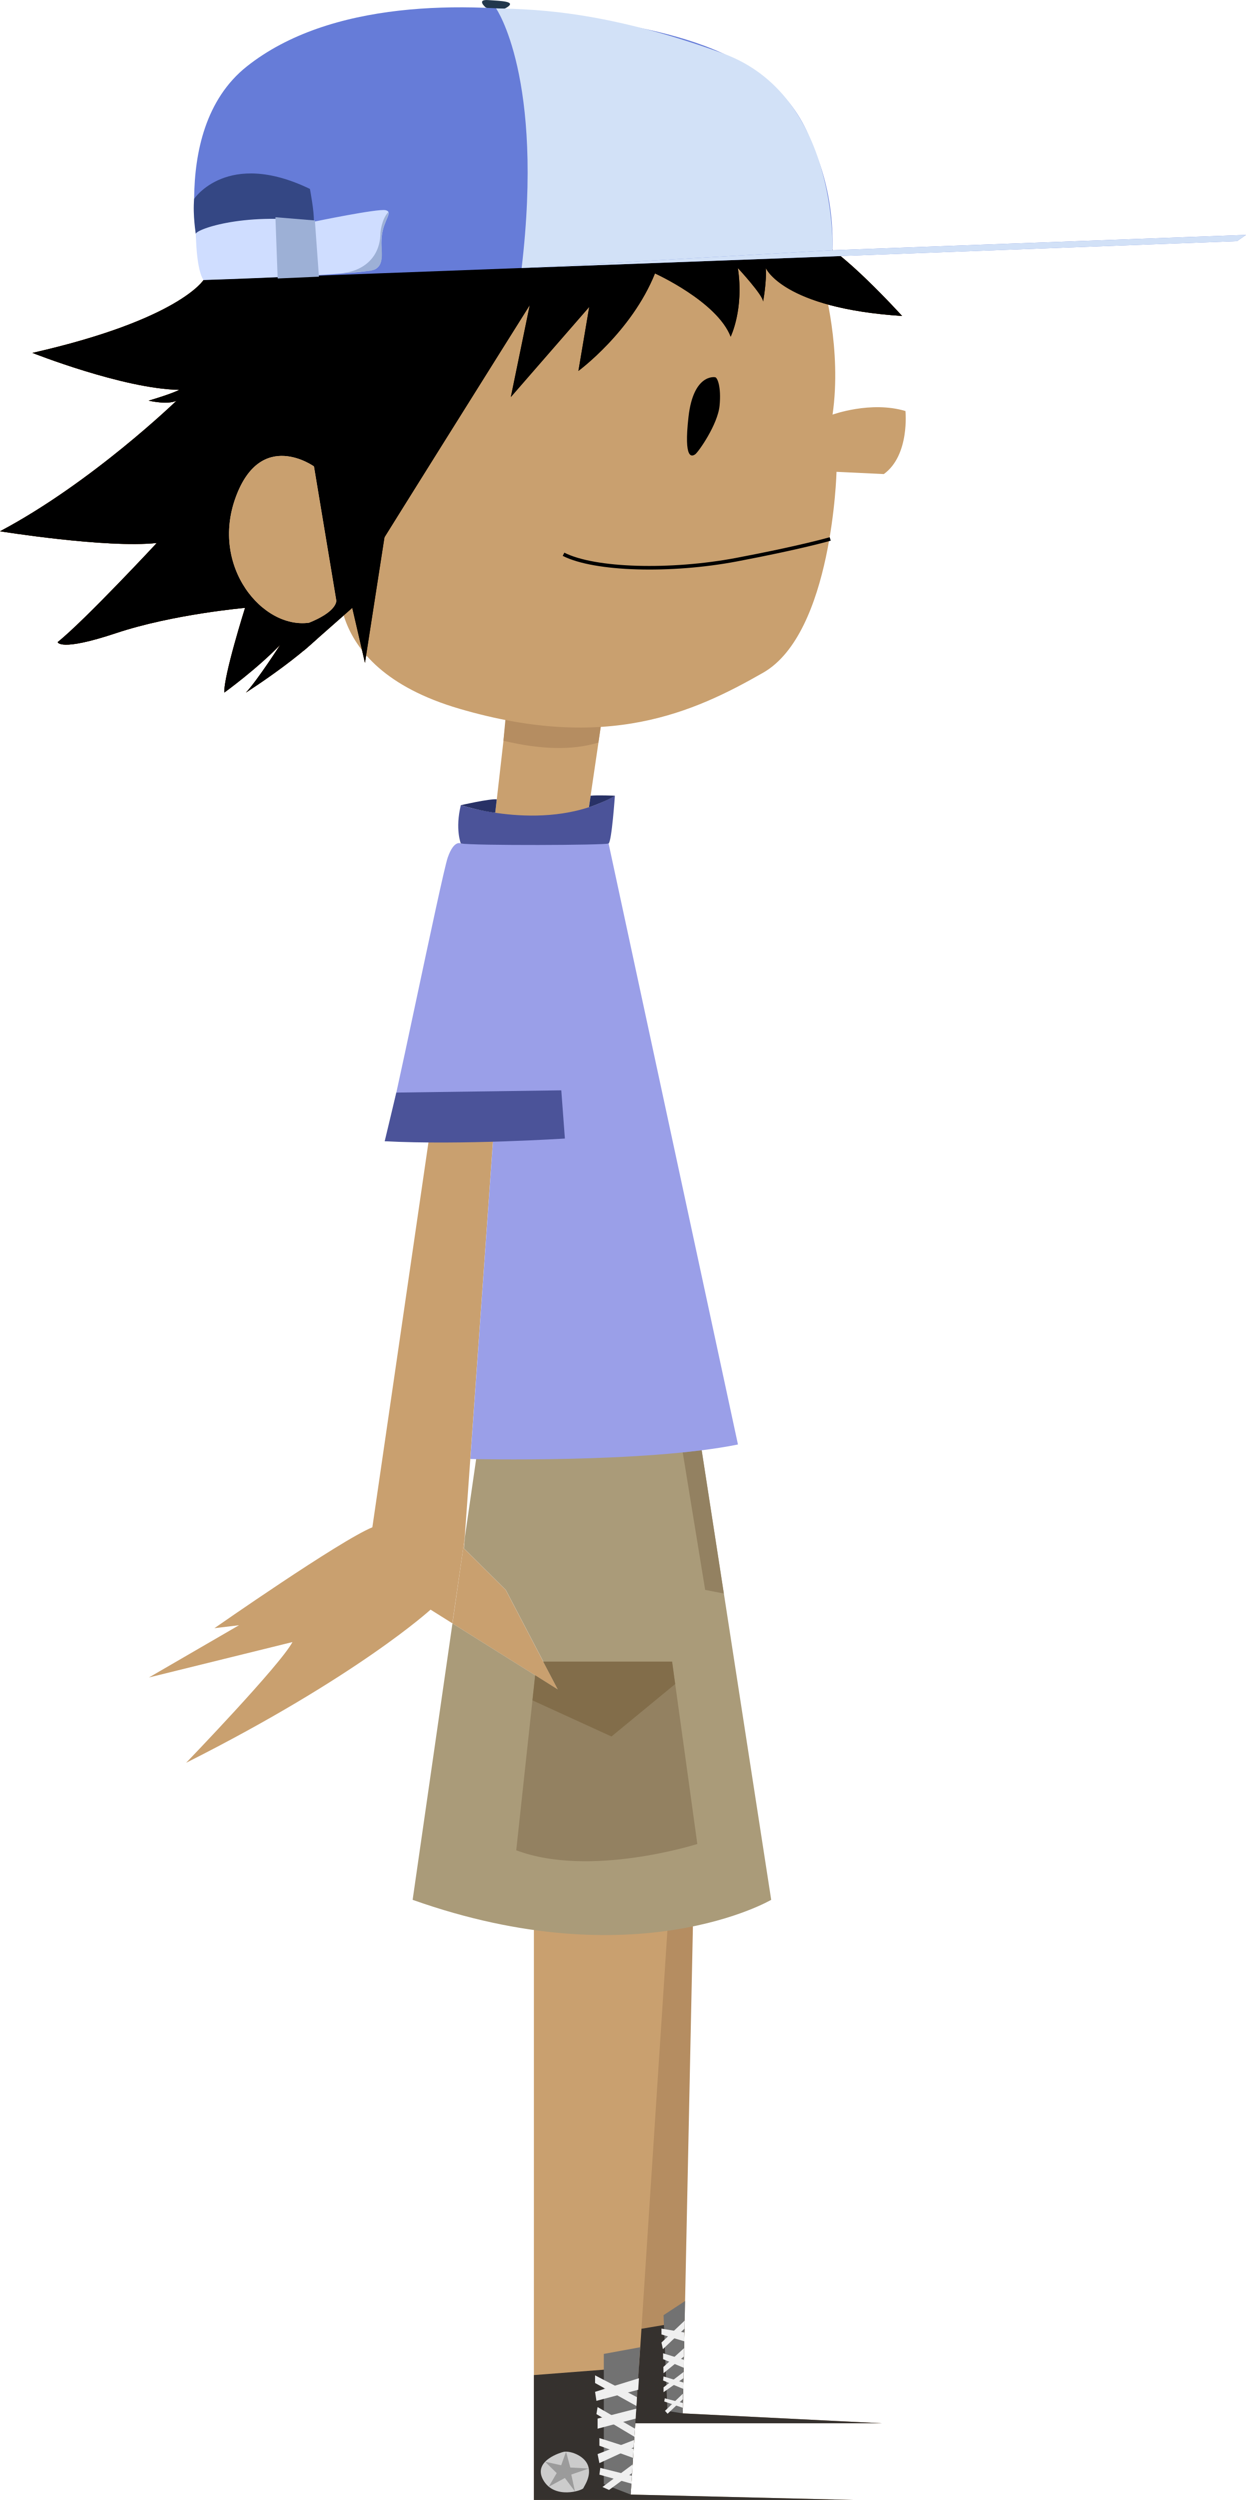 <?xml version="1.0" encoding="utf-8"?>
<!-- Generator: Adobe Illustrator 22.1.0, SVG Export Plug-In . SVG Version: 6.00 Build 0)  -->
<svg version="1.1" xmlns="http://www.w3.org/2000/svg" xmlns:xlink="http://www.w3.org/1999/xlink" x="0px" y="0px"
	 viewBox="0 0 1383 2774.8" style="enable-background:new 0 0 1383 2774.8;" xml:space="preserve">
<style type="text/css">
	.st0{display:none;}
	.st1{display:inline;}
	.st2{fill:#DDBB97;}
	.st3{fill:#CCA47D;}
	.st4{fill:none;stroke:#000000;stroke-width:4;stroke-miterlimit:10;}
	.st5{fill:#C9A06F;}
	.st6{fill:#B58D61;}
	.st7{display:inline;fill:#DDBB97;}
	.st8{display:inline;fill:#CCA47D;}
	.st9{fill:#35312E;}
	.st10{fill:#727272;}
	.st11{fill:#EFEFEF;}
	.st12{fill:#CCCCCC;}
	.st13{fill:#9B9B9B;}
	.st14{fill:#AA9B79;}
	.st15{fill:#938161;}
	.st16{fill:#9A9FE8;}
	.st17{fill:#4B5399;}
	.st18{fill:#826D4A;}
	.st19{fill:#283166;}
	.st20{fill:#F2D17E;}
	.st21{fill:#755732;}
	.st22{fill:#512C13;}
	.st23{display:none;fill:#DDBB97;}
	.st24{fill:#22374C;}
	.st25{fill:#667CD8;}
	.st26{fill:#344784;}
	.st27{fill:#CFDDFF;}
	.st28{fill:#9DB0D6;}
	.st29{fill:#D2E1F7;}
</style>
<g id="skin">
	<g id="skin1" class="st0">
		<g id="face" class="st1">
			<polygon class="st2" points="563.5,781.2 548,917.2 651.5,910.7 670,785.2 			"/>
			<path class="st3" d="M564,766.2l-5.2,56c41,9.8,76.4,10.9,105.4,2l11.2-77L564,766.2z"/>
			<path class="st2" d="M914,315.4c0,0,20.6,72.3,10.1,144.8c0,0,42.4-15.5,80.9-4c0,0,5,49-24,70l-52.5-2.5c0,0-4.5,179-81.5,223
				s-173,88-337,40s-131-162-131-162l156.1-314l264.2-50.7L914,315.4z"/>
			<path class="st4" d="M921.5,598.2c0,0-32.2,9.4-104,23c-73,13.8-157.5,11.6-192-6"/>
		</g>
		<g id="legs_x2F_arms" class="st1">
		</g>
	</g>
	<g id="skin1_copy">
		<g id="face_copy">
			<polygon class="st5" points="563.5,781.2 548,917.2 651.5,910.7 670,785.2 			"/>
			<path class="st6" d="M564,766.2l-5.2,56c41,9.8,76.4,10.9,105.4,2l11.2-77L564,766.2z"/>
			<path class="st5" d="M914,315.4c0,0,20.6,72.3,10.1,144.8c0,0,42.4-15.5,80.9-4c0,0,5,49-24,70l-52.5-2.5c0,0-4.5,179-81.5,223
				s-173,88-337,40s-131-162-131-162l156.1-314l264.2-50.7L914,315.4z"/>
			<path class="st4" d="M921.5,598.2c0,0-32.2,9.4-104,23c-73,13.8-157.5,11.6-192-6"/>
		</g>
	</g>
	<g id="skin1_copy_2" class="st0">
		<g id="face_copy_2" class="st1">
			<polygon class="st2" points="563.5,781.2 548,917.2 651.5,910.7 670,785.2 			"/>
			<path class="st3" d="M564,766.2l-5.2,56c41,9.8,76.4,10.9,105.4,2l11.2-77L564,766.2z"/>
			<path class="st2" d="M914,315.4c0,0,20.6,72.3,10.1,144.8c0,0,42.4-15.5,80.9-4c0,0,5,49-24,70l-52.5-2.5c0,0-4.5,179-81.5,223
				s-173,88-337,40s-131-162-131-162l156.1-314l264.2-50.7L914,315.4z"/>
			<path class="st4" d="M921.5,598.2c0,0-32.2,9.4-104,23c-73,13.8-157.5,11.6-192-6"/>
		</g>
		<g id="legs_x2F_arms_copy_2" class="st1">
		</g>
	</g>
	<g id="skin1_copy_3" class="st0">
		<g id="face_copy_3" class="st1">
			<polygon class="st2" points="563.5,781.2 548,917.2 651.5,910.7 670,785.2 			"/>
			<path class="st3" d="M564,766.2l-5.2,56c41,9.8,76.4,10.9,105.4,2l11.2-77L564,766.2z"/>
			<path class="st2" d="M914,315.4c0,0,20.6,72.3,10.1,144.8c0,0,42.4-15.5,80.9-4c0,0,5,49-24,70l-52.5-2.5c0,0-4.5,179-81.5,223
				s-173,88-337,40s-131-162-131-162l156.1-314l264.2-50.7L914,315.4z"/>
			<path class="st4" d="M921.5,598.2c0,0-32.2,9.4-104,23c-73,13.8-157.5,11.6-192-6"/>
		</g>
		<g id="legs_x2F_arms_copy_3" class="st1">
		</g>
	</g>
	<g id="arms_x2F_legs" class="st0">
		<path class="st7" d="M550,1226.7l-34.2,480.1l-13.7,95l-24.2-15.2c0,0-80.7,74-271.3,170c0,0,104.7-108.7,118-134l-159.3,39.3
			l100-58l-27.3,3.3c0,0,139.3-97.3,175.3-112l68.3-468.7H550z"/>
		<polygon class="st7" points="619.3,1875.4 502.2,1801.9 515.8,1706.9 515,1718.7 561.3,1764.7 		"/>
		<polygon class="st8" points="769.6,2114.8 757.8,2678.7 979,2689.7 690,2689.7 670.2,2114.8 		"/>
		<polygon class="st7" points="592.6,2123.8 592.6,2774.8 690.1,2774.8 946.6,2774.8 700,2768.8 742.6,2114.8 		"/>
	</g>
	<g id="arms_x2F_legs_1_">
		<path class="st5" d="M550,1226.7l-34.2,480.1l-13.7,95l-24.2-15.2c0,0-80.7,74-271.3,170c0,0,104.7-108.7,118-134l-159.3,39.3
			l100-58l-27.3,3.3c0,0,139.3-97.3,175.3-112l68.3-468.7H550z"/>
		<polygon class="st5" points="619.3,1875.4 502.2,1801.9 515.8,1706.9 515,1718.7 561.3,1764.7 		"/>
		<polygon class="st6" points="769.6,2114.8 757.8,2678.7 979,2689.7 690,2689.7 670.2,2114.8 		"/>
		<polygon class="st5" points="592.6,2123.8 592.6,2774.8 690.1,2774.8 946.6,2774.8 700,2768.8 742.6,2114.8 		"/>
	</g>
	<g id="arms_x2F_legs_2_" class="st0">
		<path class="st7" d="M550,1226.7l-34.2,480.1l-13.7,95l-24.2-15.2c0,0-80.7,74-271.3,170c0,0,104.7-108.7,118-134l-159.3,39.3
			l100-58l-27.3,3.3c0,0,139.3-97.3,175.3-112l68.3-468.7H550z"/>
		<polygon class="st7" points="619.3,1875.4 502.2,1801.9 515.8,1706.9 515,1718.7 561.3,1764.7 		"/>
		<polygon class="st8" points="769.6,2114.8 757.8,2678.7 979,2689.7 690,2689.7 670.2,2114.8 		"/>
		<polygon class="st7" points="592.6,2123.8 592.6,2774.8 690.1,2774.8 946.6,2774.8 700,2768.8 742.6,2114.8 		"/>
	</g>
	<g id="arms_x2F_legs_3_" class="st0">
		<path class="st7" d="M550,1226.7l-34.2,480.1l-13.7,95l-24.2-15.2c0,0-80.7,74-271.3,170c0,0,104.7-108.7,118-134l-159.3,39.3
			l100-58l-27.3,3.3c0,0,139.3-97.3,175.3-112l68.3-468.7H550z"/>
		<polygon class="st7" points="619.3,1875.4 502.2,1801.9 515.8,1706.9 515,1718.7 561.3,1764.7 		"/>
		<polygon class="st8" points="769.6,2114.8 757.8,2678.7 979,2689.7 690,2689.7 670.2,2114.8 		"/>
		<polygon class="st7" points="592.6,2123.8 592.6,2774.8 690.1,2774.8 946.6,2774.8 700,2768.8 742.6,2114.8 		"/>
	</g>
</g>
<g id="eyes">
	<path d="M793.7,418.7c0,0-24-4.5-29.5,44s4,44,7.5,41.5s25-33,27-54S796.2,418.8,793.7,418.7z"/>
</g>
<g id="clothe4s">
	<g id="backshoe">
		<polygon class="st9" points="712,2584.8 759.9,2576.7 757.8,2678.7 979,2689.7 705.1,2689.7 		"/>
		<polygon class="st10" points="760.4,2554 736.5,2569.7 740.8,2676 757.8,2678.7 		"/>
		<polygon class="st11" points="734.2,2584.6 734.2,2591.1 759.5,2598.7 759.5,2588.9 		"/>
		<polygon class="st11" points="734.2,2600.1 735.8,2607.4 759.8,2584.6 760,2575.7 		"/>
		<polygon class="st11" points="736,2612 736,2618.5 758.9,2628.1 759,2619.2 		"/>
		<polygon class="st11" points="736.3,2627.2 759.3,2606.3 759.1,2615.6 736.5,2634.1 		"/>
		<polygon class="st11" points="736.5,2637.7 758.5,2644.5 758.3,2651.5 736,2642.2 		"/>
		<polygon class="st11" points="736.5,2649.8 758.8,2632.7 758.6,2639.7 736.5,2655.2 		"/>
		<polygon class="st11" points="737.9,2662 758,2667.2 757.8,2672.5 737.3,2665.5 		"/>
		<polygon class="st11" points="738.1,2675.9 758,2656.8 758,2663 741,2679.1 		"/>
	</g>
	<g id="frontshoe">
		<polygon class="st9" points="592.6,2636.2 709.2,2627.2 700,2768.8 946.6,2774.8 592.6,2774.8 		"/>
		<polygon class="st10" points="670.2,2612.7 710.6,2605.3 700,2768.8 670.2,2757.2 		"/>
		<path class="st12" d="M624.5,2721.7c0,0-34,9-21.5,31c12.5,22,43.5,11.5,44.5,9s9.5-14,5-25.5S630.9,2719.4,624.5,2721.7z"/>
		<polygon class="st13" points="622.9,2736.3 628.3,2721.2 633,2738.8 653.5,2739.9 634.1,2746.6 638.2,2765.4 627,2750.4 
			609.1,2760.1 617.9,2745 605.1,2732.4 		"/>
		<polygon class="st11" points="660.5,2654.8 662,2664.8 708.4,2652.5 709.2,2639.7 		"/>
		<polygon class="st11" points="660.5,2636.5 660.5,2645 706.4,2670.5 707,2660.7 		"/>
		<polygon class="st11" points="663.3,2684.5 663.3,2695.7 705.5,2684.5 706.2,2673.5 		"/>
		<polygon class="st11" points="663.3,2671.7 662,2679.5 704.2,2704.7 704.8,2695.7 		"/>
		<polygon class="st11" points="665.3,2706.1 665.3,2714.6 702.6,2728.1 703.3,2718.3 		"/>
		<polygon class="st11" points="663.3,2723.9 665.3,2733.9 703.3,2716.4 703.9,2708.2 		"/>
		<polygon class="st11" points="666.3,2739.2 665.3,2746.7 700.8,2756.7 701.4,2748 		"/>
		<polygon class="st11" points="668.7,2760.4 676,2763.7 701.6,2744.9 702.2,2735.4 		"/>
	</g>
	<g id="clothes">
		<path class="st14" d="M856,2108.7c0,0-150,88-398,0l44.2-306.8l117.2,73.5l-58-110.7l-46.3-46l0.8-11.9l18.2-126.1l242,11
			L856,2108.7z"/>
		<polyline class="st15" points="757.8,1612.1 782.7,1764.7 803.4,1768.7 778.8,1609.7 757.8,1612.1 		"/>
		<path class="st16" d="M522.1,1619.4c0,0,193.8,4.8,297-16.1L675.5,936.2h-164c0,0-7.5-4.5-14.5,15.5s-66,311-70,315h120.2
			L522.1,1619.4z"/>
		<path class="st17" d="M511.5,893.7c0,0,97.5,32,171-10.5c0,0-3.5,51-7,53s-150,2.5-164,0C511.5,936.2,505,920.2,511.5,893.7z"/>
		<path class="st17" d="M427,1266.7l12.9-54l183.1-2.5l4,53.5C627,1263.7,512,1271.2,427,1266.7S427,1266.7,427,1266.7L427,1266.7"
			/>
		<path class="st15" d="M603,1844.3h143l28,202.4c0,0-119,38-201,7l21-194.2l25.3,15.9L603,1844.3z"/>
		<polygon class="st18" points="749.4,1869.2 678.7,1927.4 591,1887.3 594,1859.5 619.3,1875.4 603,1844.3 746,1844.3 		"/>
		<path class="st19" d="M511.5,893.7c0,0,31.8-7.3,39.9-6.5l-1.7,14.9C549.7,902.2,534.5,900.5,511.5,893.7z"/>
		<path class="st19" d="M682.5,883.2c0,0-19.4-0.8-26.9,0l-1.9,12.8C653.9,896.1,673.8,889.1,682.5,883.2z"/>
	</g>
</g>
<g id="hair">
	<g id="black_copy_3">
		<path class="st20" d="M226,310.7c0,0-27,44-190,81c0,0,101,40,163,41c0,0-7,4-34,12c0,0,21,5,31,0c0,0-94,91-196,145
			c0,0,118,19,174,13c0,0-80,86-110,110c0,0,2,11,65-10s143-28,143-28s-24,76-23,94c0,0,36-26,62-53c0,0-25,39-38,53
			c0,0,80-51,98-82s217-348,217-348l-21,102l87-100l-12,71c0,0,59-43.4,85-108.2c0,0,69,31.2,84,70.2c0,0,15-30.5,8-76.2
			c0,0,28,30.2,28,37.2c0,0,4.1-21.8,3-37.2c0,0,18.7,44.6,151.3,53.2c0,0-70.7-78-96-83.3C880,262.1,226,310.7,226,310.7"/>
		<polygon class="st20" points="431.2,567.7 405.1,735.7 391,674.7 336.8,722.5 		"/>
	</g>
	<g id="black_copy_2">
		<path class="st21" d="M226,310.7c0,0-27,44-190,81c0,0,101,40,163,41c0,0-7,4-34,12c0,0,21,5,31,0c0,0-94,91-196,145
			c0,0,118,19,174,13c0,0-80,86-110,110c0,0,2,11,65-10s143-28,143-28s-24,76-23,94c0,0,36-26,62-53c0,0-25,39-38,53
			c0,0,80-51,98-82s217-348,217-348l-21,102l87-100l-12,71c0,0,59-43.4,85-108.2c0,0,69,31.2,84,70.2c0,0,15-30.5,8-76.2
			c0,0,28,30.2,28,37.2c0,0,4.1-21.8,3-37.2c0,0,18.7,44.6,151.3,53.2c0,0-70.7-78-96-83.3C880,262.1,226,310.7,226,310.7"/>
		<polygon class="st21" points="431.2,567.7 405.1,735.7 391,674.7 336.8,722.5 		"/>
	</g>
	<g id="black">
		<path class="st22" d="M226,310.7c0,0-27,44-190,81c0,0,101,40,163,41c0,0-7,4-34,12c0,0,21,5,31,0c0,0-94,91-196,145
			c0,0,118,19,174,13c0,0-80,86-110,110c0,0,2,11,65-10s143-28,143-28s-24,76-23,94c0,0,36-26,62-53c0,0-25,39-38,53
			c0,0,80-51,98-82s217-348,217-348l-21,102l87-100l-12,71c0,0,59-43.4,85-108.2c0,0,69,31.2,84,70.2c0,0,15-30.5,8-76.2
			c0,0,28,30.2,28,37.2c0,0,4.1-21.8,3-37.2c0,0,18.7,44.6,151.3,53.2c0,0-70.7-78-96-83.3C880,262.1,226,310.7,226,310.7"/>
		<polygon class="st22" points="431.2,567.7 405.1,735.7 391,674.7 336.8,722.5 		"/>
	</g>
	<g id="black_copy">
		<path d="M226,310.7c0,0-27,44-190,81c0,0,101,40,163,41c0,0-7,4-34,12c0,0,21,5,31,0c0,0-94,91-196,145c0,0,118,19,174,13
			c0,0-80,86-110,110c0,0,2,11,65-10s143-28,143-28s-24,76-23,94c0,0,36-26,62-53c0,0-25,39-38,53c0,0,80-51,98-82s217-348,217-348
			l-21,102l87-100l-12,71c0,0,59-43.4,85-108.2c0,0,69,31.2,84,70.2c0,0,15-30.5,8-76.2c0,0,28,30.2,28,37.2c0,0,4.1-21.8,3-37.2
			c0,0,18.7,44.6,151.3,53.2c0,0-70.7-78-96-83.3C880,262.1,226,310.7,226,310.7"/>
		<polygon points="431.2,567.7 405.1,735.7 391,674.7 336.8,722.5 		"/>
	</g>
</g>
<g id="ear">
	<path class="st2" d="M348.5,517.7c0,0-59-42.5-87,34.5s30.1,146.1,81.5,139c28.1-11.3,30.3-21.8,30.3-24.5L348.5,517.7z"/>
	<path class="st5" d="M348.5,517.7c0,0-59-42.5-87,34.5s30.1,146.1,81.5,139c28.1-11.3,30.3-21.8,30.3-24.5L348.5,517.7z"/>
	<path class="st23" d="M348.5,517.7c0,0-59-42.5-87,34.5s30.1,146.1,81.5,139c28.1-11.3,30.3-21.8,30.3-24.5L348.5,517.7z"/>
	<path class="st23" d="M348.5,517.7c0,0-59-42.5-87,34.5s30.1,146.1,81.5,139c28.1-11.3,30.3-21.8,30.3-24.5L348.5,517.7z"/>
</g>
<g id="Cap">
	<path class="st24" d="M539,8.2c0,0-10.7-9.1,3-8.1s31.7,1.2,20.7,8.1S539,8.2,539,8.2"/>
	<path class="st25" d="M226,310.7c0,0-44-164,48-237s241-73,351-57s242,36,278,148c0,0,23,45,21,113l459-17l-10,7L226,310.7z"/>
	<path class="st26" d="M215.5,220.7c0,0,36.8-55.3,128.5-11c0,0,5,26,4.3,36.3c0,0-83.3-6.7-129,11.7l-1.9,2.3
		C217.4,260.1,213.8,238.7,215.5,220.7z"/>
	<path class="st27" d="M217.4,260.1c-3.2-4.3,50.8-25.1,130.9-14c0,0,71.2-14.8,79.7-12.8s-1.5,10-4,27s4,32-7.5,38.5
		s-190.5,12-190.5,12S218.4,303.6,217.4,260.1z"/>
	<path class="st28" d="M386.3,302.1c0,0,35.5-5,36-43.7c0,0,1-14.8,8.8-23.1c0,0,0.3,2.6-1.7,7.4c-2,4.8-7,15.1-6,29.8
		s2.5,28.3-18.4,28.6c0,0-22,2.2-25.3,2.4C376.3,303.8,386.3,302.1,386.3,302.1z"/>
	<polygon class="st28" points="349.5,244.7 305.7,241.1 308.2,309.1 354,307.1 	"/>
	<polygon class="st29" points="924,277.7 579,297.5 1373,267.7 1383,260.7 	"/>
	<path class="st29" d="M550.6,9.3c0,0,53.4,76.3,28.4,288.2l345-19.8c0,0,6.7-171.8-121.6-218.4S597.1,10.3,550.6,9.3z"/>
</g>
</svg>
